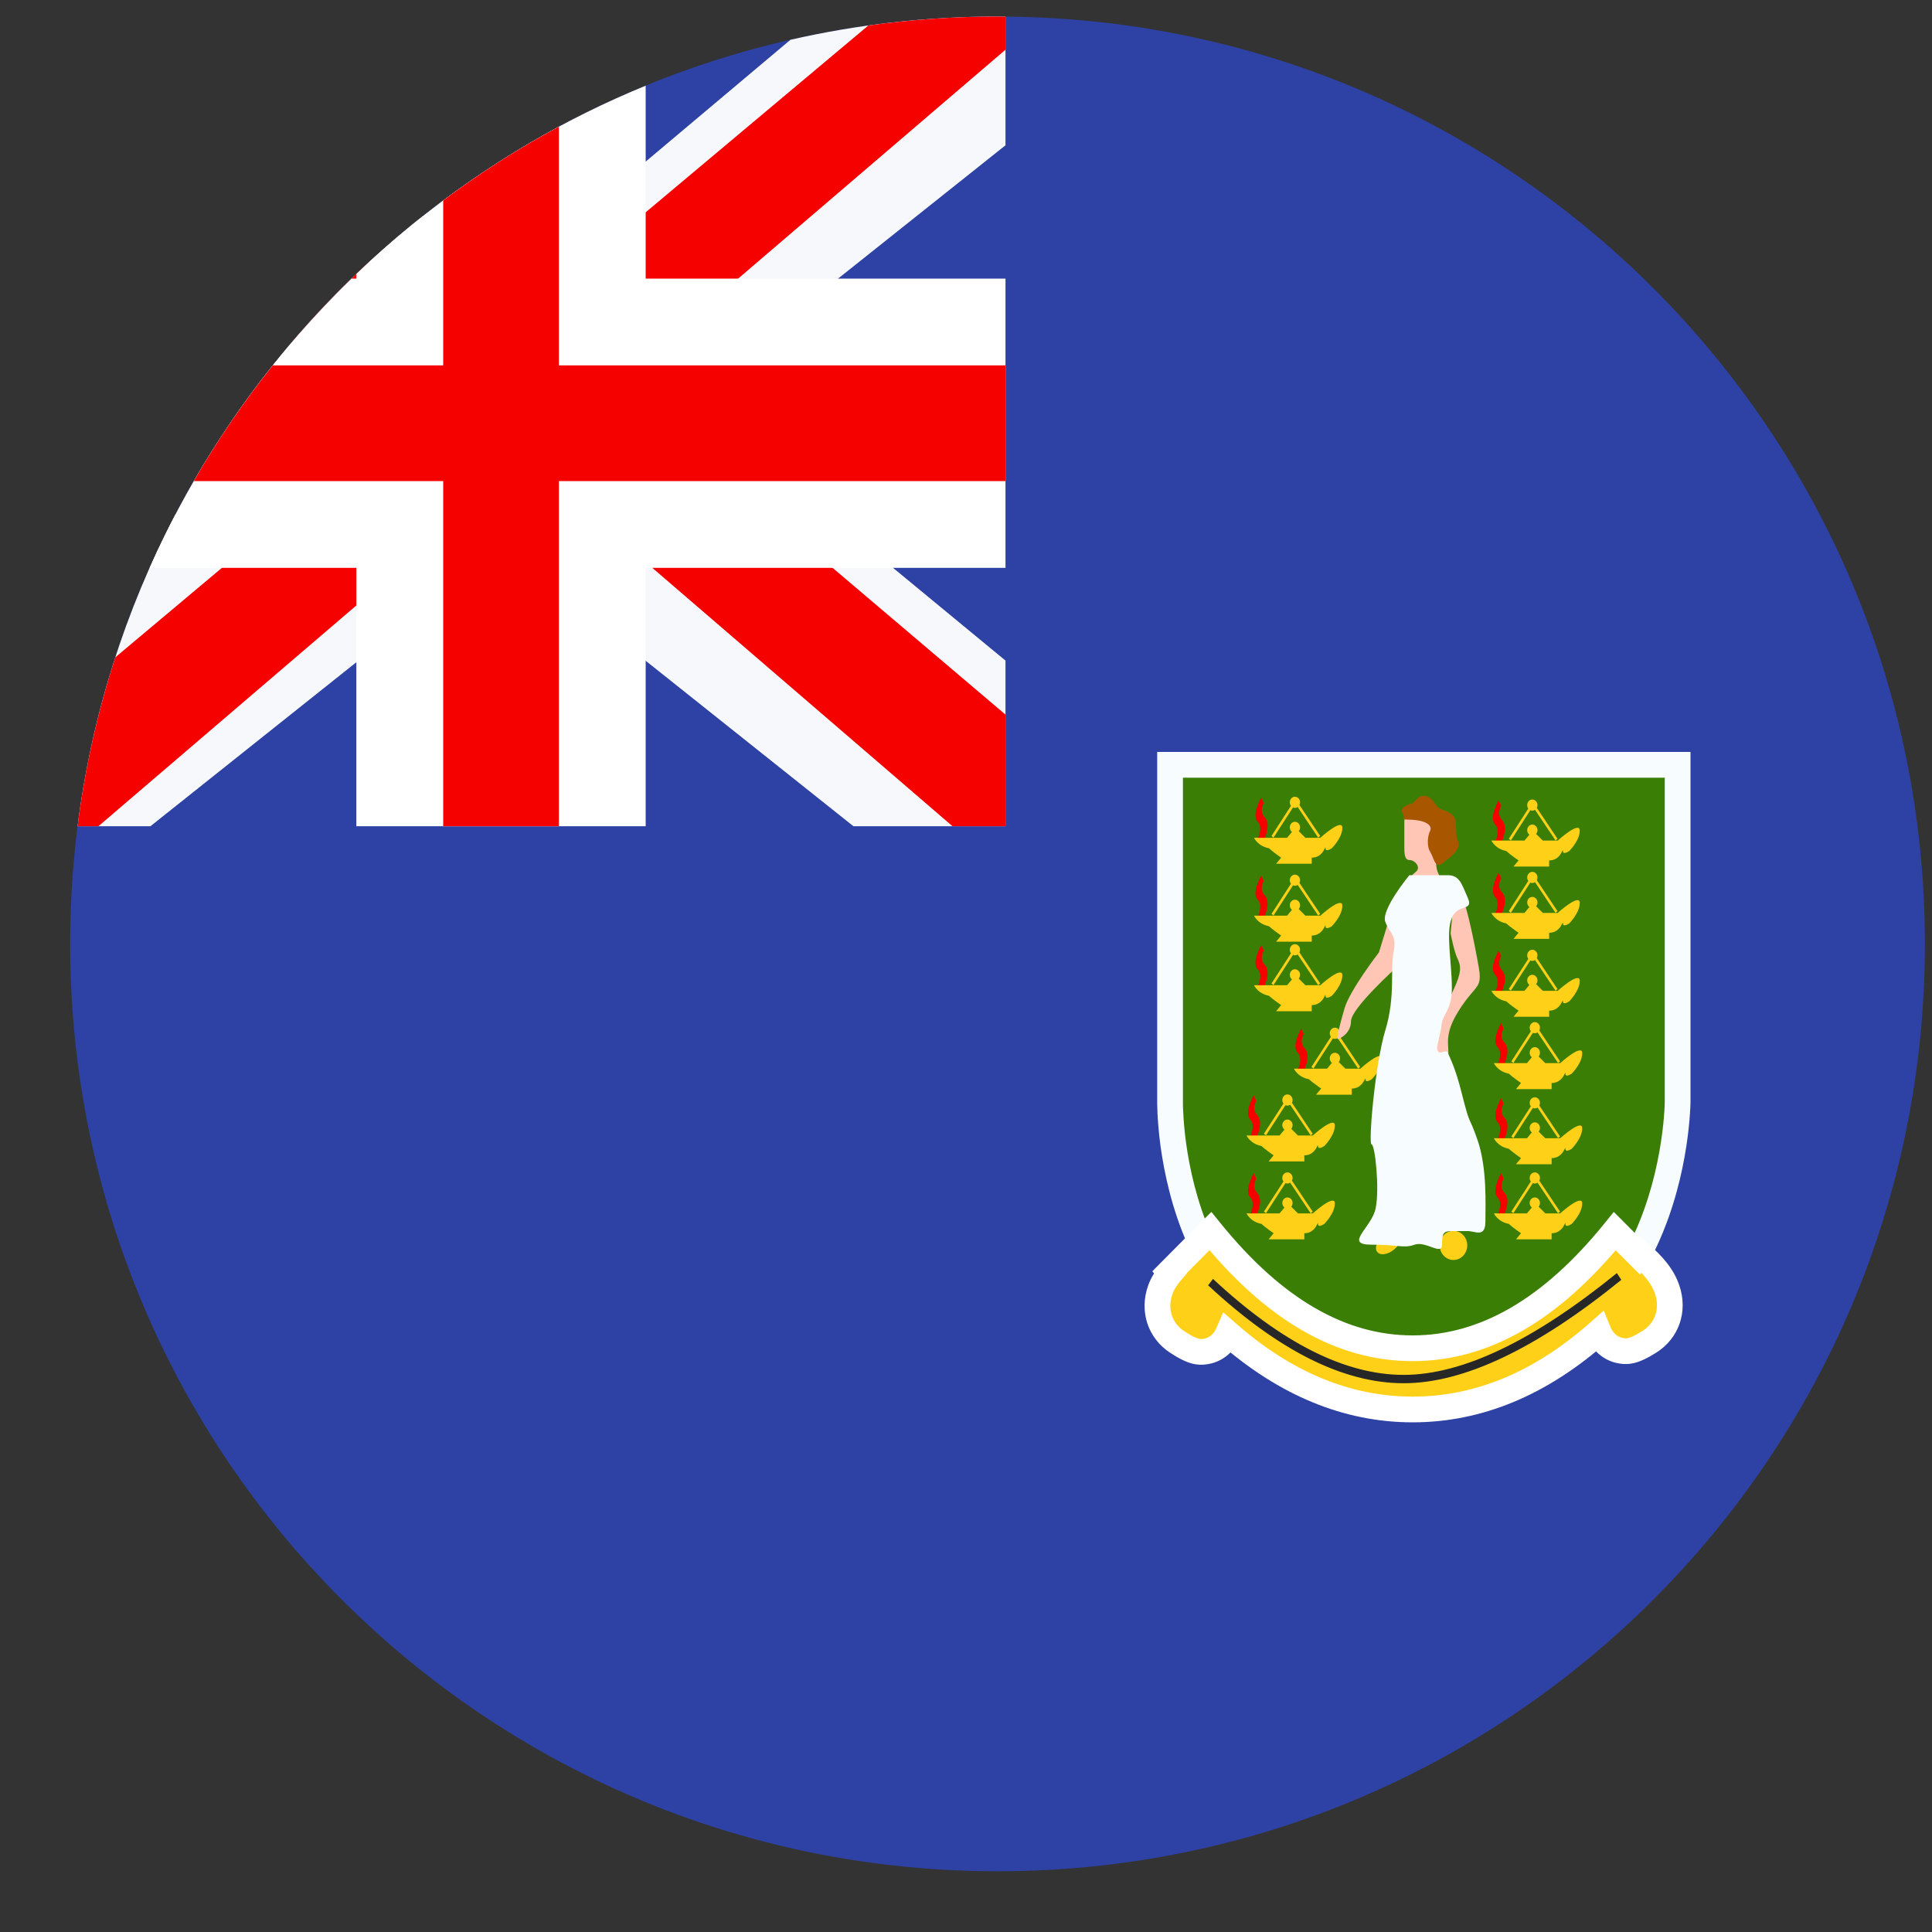 <svg width="25" height="25" viewBox="0 0 25 25" fill="none" xmlns="http://www.w3.org/2000/svg">
<rect x="0" y="0" width="25" height="25" fill="#333333" stroke="none"/>
<path d="M12.908 24.214C19.536 24.214 24.908 18.842 24.908 12.214C24.908 5.587 19.536 0.214 12.908 0.214C6.281 0.214 0.908 5.587 0.908 12.214C0.908 18.842 6.281 24.214 12.908 24.214Z" fill="#2E42A5"/>
<path fill-rule="evenodd" clip-rule="evenodd" d="M13.011 6.225H7.232V10.691H5.735V6.225H2.508C2.811 5.699 3.153 5.199 3.53 4.728H5.735V2.594C6.208 2.24 6.708 1.921 7.232 1.639V4.728H13.011V6.225Z" fill="#D9D9D9"/>
<path fill-rule="evenodd" clip-rule="evenodd" d="M11.043 10.691H13.011V8.548L10.188 6.22L8.794 5.238L13.011 1.88V0.215C12.977 0.215 12.943 0.214 12.908 0.214C11.987 0.214 11.09 0.318 10.228 0.515L6.767 3.427L6.495 3.619L6.223 3.427L5.472 2.796C4.757 3.361 4.109 4.005 3.539 4.716L4.196 5.238L2.801 6.22L2.268 6.66C1.623 7.893 1.186 9.252 1.004 10.691H1.947L6.495 7.069L11.043 10.691Z" fill="#F7F8FB"/>
<path fill-rule="evenodd" clip-rule="evenodd" d="M12.325 10.691H13.011V9.247L9.389 6.173L7.438 5.479L7.399 5.448L13.011 0.643V0.215C12.977 0.215 12.943 0.214 12.908 0.214C12.341 0.214 11.783 0.254 11.236 0.33L6.229 4.531L4.775 3.391C4.431 3.708 4.106 4.045 3.802 4.4L5.122 5.459L1.493 8.505C1.265 9.207 1.099 9.938 1.004 10.691H1.274L6.683 6.061L7.105 6.198L12.325 10.691Z" fill="#F50100"/>
<path fill-rule="evenodd" clip-rule="evenodd" d="M13.011 7.348H8.355V10.691H4.611V7.348H1.936C2.167 6.829 2.433 6.328 2.733 5.851C2.893 5.595 3.063 5.345 3.242 5.102C3.636 4.567 4.074 4.067 4.549 3.605H4.611V3.545C5.076 3.1 5.577 2.692 6.109 2.325C6.352 2.158 6.602 1.999 6.857 1.849C7.336 1.569 7.836 1.321 8.355 1.109V3.605H13.011V7.348Z" fill="white"/>
<path fill-rule="evenodd" clip-rule="evenodd" d="M13.011 6.225H7.232V10.691H5.735V6.225H2.508C2.811 5.699 3.153 5.199 3.53 4.728H5.735V2.594C6.208 2.24 6.708 1.921 7.232 1.639V4.728H13.011V6.225Z" fill="#F50100"/>
<path fill-rule="evenodd" clip-rule="evenodd" d="M15.141 9.896V14.245C15.141 14.245 15.076 17.843 18.392 17.843C21.709 17.843 21.709 14.245 21.709 14.245V9.896H15.141Z" fill="#3B7E05"/>
<path fill-rule="evenodd" clip-rule="evenodd" d="M14.974 9.73H21.875V14.245H21.709C21.875 14.245 21.875 14.245 21.875 14.245L21.875 14.246L21.875 14.249L21.875 14.258C21.875 14.266 21.875 14.277 21.874 14.291C21.873 14.319 21.872 14.359 21.868 14.411C21.861 14.513 21.848 14.659 21.821 14.833C21.768 15.18 21.661 15.646 21.445 16.114C21.229 16.582 20.902 17.058 20.407 17.416C19.91 17.776 19.253 18.01 18.392 18.01C17.531 18.01 16.878 17.776 16.387 17.415C15.897 17.056 15.578 16.58 15.371 16.112C15.163 15.643 15.065 15.177 15.017 14.83C14.994 14.656 14.983 14.51 14.978 14.408C14.976 14.357 14.975 14.316 14.974 14.288C14.974 14.274 14.974 14.263 14.974 14.255L14.974 14.246L14.974 14.244V9.73ZM15.307 14.248L15.307 14.249L15.307 14.256C15.307 14.262 15.307 14.271 15.307 14.283C15.307 14.308 15.308 14.345 15.311 14.392C15.315 14.486 15.325 14.622 15.347 14.785C15.392 15.112 15.484 15.546 15.675 15.977C15.866 16.408 16.153 16.831 16.584 17.147C17.013 17.461 17.595 17.677 18.392 17.677C19.189 17.677 19.776 17.461 20.212 17.146C20.649 16.83 20.944 16.406 21.143 15.975C21.342 15.543 21.442 15.109 21.492 14.782C21.517 14.619 21.53 14.483 21.536 14.389C21.539 14.342 21.541 14.305 21.541 14.28C21.542 14.268 21.542 14.259 21.542 14.253L21.542 14.246L21.542 14.245L21.542 10.063H15.307L15.307 14.248Z" fill="#F7FCFF"/>
<path fill-rule="evenodd" clip-rule="evenodd" d="M15.134 16.461L15.662 15.931C16.488 16.951 17.356 17.447 18.28 17.447C19.203 17.447 20.071 16.951 20.895 15.931L21.196 16.232L21.209 16.213C21.392 16.369 21.514 16.515 21.572 16.683C21.667 16.958 21.565 17.222 21.343 17.362C21.288 17.396 21.244 17.422 21.206 17.44C21.115 17.482 21.043 17.5 20.936 17.47C20.826 17.439 20.735 17.355 20.687 17.239C19.938 17.902 19.134 18.239 18.28 18.239C17.433 18.239 16.635 17.907 15.891 17.256C15.841 17.37 15.748 17.451 15.639 17.48C15.531 17.509 15.459 17.489 15.37 17.445C15.331 17.427 15.288 17.401 15.233 17.365C15.014 17.222 14.917 16.956 15.017 16.683C15.044 16.609 15.087 16.54 15.143 16.473C15.14 16.469 15.137 16.465 15.134 16.461Z" fill="#FFD018"/>
<path d="M15.662 15.931L15.792 15.826L15.675 15.682L15.544 15.813L15.662 15.931ZM15.134 16.461L15.016 16.344L14.911 16.45L15.005 16.566L15.134 16.461ZM20.895 15.931L21.013 15.813L20.882 15.682L20.766 15.826L20.895 15.931ZM21.196 16.232L21.078 16.35L21.221 16.493L21.334 16.326L21.196 16.232ZM21.209 16.213L21.316 16.086L21.174 15.966L21.071 16.12L21.209 16.213ZM20.687 17.239L20.841 17.176L20.752 16.959L20.577 17.114L20.687 17.239ZM15.891 17.256L16 17.131L15.829 16.981L15.738 17.189L15.891 17.256ZM15.144 16.473L15.271 16.58L15.36 16.475L15.273 16.368L15.144 16.473ZM15.544 15.813L15.016 16.344L15.252 16.579L15.78 16.048L15.544 15.813ZM18.28 17.28C17.424 17.28 16.599 16.823 15.792 15.826L15.533 16.035C16.377 17.078 17.288 17.613 18.28 17.613V17.28ZM20.766 15.826C19.96 16.823 19.135 17.28 18.28 17.28V17.613C19.271 17.613 20.182 17.078 21.025 16.036L20.766 15.826ZM21.314 16.115L21.013 15.813L20.777 16.049L21.078 16.35L21.314 16.115ZM21.071 16.12L21.058 16.139L21.334 16.326L21.347 16.307L21.071 16.12ZM21.729 16.629C21.657 16.419 21.51 16.25 21.316 16.086L21.101 16.341C21.275 16.488 21.37 16.61 21.415 16.738L21.729 16.629ZM21.432 17.503C21.72 17.322 21.849 16.977 21.729 16.629L21.415 16.738C21.484 16.94 21.411 17.123 21.255 17.221L21.432 17.503ZM21.276 17.59C21.324 17.568 21.374 17.539 21.432 17.503L21.255 17.221C21.202 17.254 21.165 17.275 21.135 17.289L21.276 17.59ZM20.89 17.63C20.963 17.65 21.032 17.656 21.1 17.646C21.167 17.637 21.224 17.614 21.276 17.59L21.135 17.289C21.096 17.307 21.073 17.314 21.054 17.317C21.037 17.319 21.015 17.319 20.981 17.309L20.89 17.63ZM20.533 17.302C20.598 17.461 20.728 17.584 20.89 17.63L20.981 17.309C20.925 17.294 20.871 17.248 20.841 17.176L20.533 17.302ZM18.28 18.405C19.182 18.405 20.024 18.048 20.797 17.364L20.577 17.114C19.852 17.755 19.086 18.072 18.28 18.072V18.405ZM15.781 17.381C16.55 18.054 17.386 18.405 18.28 18.405V18.072C17.481 18.072 16.72 17.761 16 17.131L15.781 17.381ZM15.681 17.641C15.844 17.598 15.975 17.479 16.043 17.323L15.738 17.189C15.707 17.261 15.652 17.304 15.597 17.319L15.681 17.641ZM15.297 17.595C15.348 17.62 15.405 17.644 15.471 17.654C15.54 17.665 15.608 17.66 15.681 17.641L15.597 17.319C15.562 17.328 15.54 17.328 15.524 17.325C15.505 17.322 15.481 17.314 15.443 17.296L15.297 17.595ZM15.142 17.505C15.199 17.542 15.249 17.572 15.297 17.595L15.443 17.296C15.413 17.281 15.377 17.26 15.325 17.226L15.142 17.505ZM14.86 16.626C14.734 16.971 14.857 17.319 15.142 17.505L15.325 17.226C15.17 17.125 15.1 16.941 15.173 16.74L14.86 16.626ZM15.016 16.366C14.951 16.443 14.896 16.529 14.86 16.626L15.173 16.74C15.192 16.689 15.224 16.636 15.271 16.58L15.016 16.366ZM15.005 16.566C15.008 16.57 15.011 16.574 15.014 16.578L15.273 16.368C15.27 16.364 15.267 16.36 15.264 16.356L15.005 16.566Z" fill="white"/>
<path fill-rule="evenodd" clip-rule="evenodd" d="M16.279 10.847L16.353 10.874C16.414 10.736 16.424 10.63 16.353 10.562L16.351 10.559C16.335 10.534 16.305 10.488 16.353 10.391L16.319 10.321C16.25 10.462 16.219 10.564 16.273 10.633L16.276 10.636L16.279 10.639C16.31 10.667 16.323 10.746 16.279 10.847ZM16.279 11.855L16.353 11.882C16.414 11.744 16.424 11.638 16.353 11.571L16.351 11.568C16.335 11.542 16.305 11.496 16.353 11.399L16.319 11.329C16.25 11.47 16.219 11.572 16.273 11.641L16.276 11.644L16.279 11.647C16.31 11.675 16.323 11.754 16.279 11.855ZM16.353 12.782L16.279 12.755C16.323 12.654 16.31 12.575 16.279 12.547L16.276 12.544L16.273 12.541C16.219 12.472 16.25 12.37 16.319 12.229L16.353 12.299C16.305 12.396 16.335 12.442 16.351 12.468L16.353 12.471C16.424 12.539 16.414 12.644 16.353 12.782ZM16.796 13.835L16.87 13.863C16.931 13.724 16.941 13.619 16.87 13.551L16.868 13.548C16.852 13.522 16.823 13.476 16.87 13.379L16.836 13.309C16.767 13.45 16.736 13.552 16.79 13.621L16.793 13.624L16.796 13.627C16.828 13.655 16.841 13.734 16.796 13.835ZM16.256 14.727L16.182 14.7C16.226 14.598 16.213 14.52 16.182 14.491L16.179 14.489L16.176 14.485C16.122 14.416 16.153 14.315 16.222 14.173L16.256 14.243C16.208 14.341 16.238 14.386 16.254 14.412L16.256 14.415C16.327 14.483 16.317 14.588 16.256 14.727ZM16.182 15.708L16.256 15.735C16.317 15.596 16.327 15.491 16.256 15.423L16.254 15.42C16.238 15.394 16.208 15.349 16.256 15.251L16.222 15.181C16.153 15.323 16.122 15.424 16.176 15.493L16.179 15.497L16.182 15.499C16.213 15.528 16.226 15.606 16.182 15.708ZM19.457 15.735L19.383 15.708C19.427 15.606 19.414 15.528 19.383 15.499L19.38 15.497L19.377 15.493C19.323 15.424 19.354 15.323 19.423 15.181L19.457 15.251C19.409 15.349 19.439 15.394 19.455 15.42L19.457 15.423C19.528 15.491 19.518 15.596 19.457 15.735ZM19.383 14.736L19.457 14.763C19.518 14.624 19.528 14.519 19.457 14.451L19.455 14.448C19.439 14.422 19.409 14.377 19.457 14.279L19.423 14.209C19.354 14.35 19.323 14.452 19.377 14.521L19.38 14.524L19.383 14.527C19.414 14.556 19.427 14.634 19.383 14.736ZM19.457 13.791L19.383 13.763C19.427 13.662 19.414 13.584 19.383 13.555L19.38 13.552L19.377 13.549C19.323 13.48 19.354 13.378 19.423 13.237L19.457 13.307C19.409 13.404 19.439 13.45 19.455 13.476L19.457 13.479C19.528 13.547 19.518 13.652 19.457 13.791ZM19.351 12.827L19.425 12.854C19.485 12.716 19.495 12.611 19.425 12.543L19.423 12.54C19.406 12.514 19.377 12.468 19.425 12.371L19.391 12.301C19.322 12.442 19.291 12.544 19.345 12.613L19.347 12.616L19.351 12.619C19.382 12.647 19.395 12.726 19.351 12.827ZM19.425 11.846L19.351 11.819C19.395 11.718 19.382 11.639 19.351 11.611L19.347 11.608L19.345 11.605C19.291 11.536 19.322 11.434 19.391 11.293L19.425 11.363C19.377 11.46 19.406 11.506 19.423 11.531L19.425 11.535C19.495 11.602 19.485 11.708 19.425 11.846ZM19.351 10.883L19.425 10.91C19.485 10.772 19.495 10.666 19.425 10.598L19.423 10.595C19.406 10.57 19.377 10.524 19.425 10.427L19.391 10.357C19.322 10.498 19.291 10.6 19.345 10.669L19.347 10.672L19.351 10.675C19.382 10.703 19.395 10.782 19.351 10.883Z" fill="#F50100"/>
<path fill-rule="evenodd" clip-rule="evenodd" d="M16.815 10.417C16.82 10.407 16.823 10.395 16.823 10.382C16.823 10.342 16.793 10.31 16.756 10.31C16.72 10.31 16.69 10.342 16.69 10.382C16.69 10.399 16.695 10.415 16.705 10.427L16.453 10.818L16.479 10.839L16.731 10.449C16.739 10.452 16.747 10.454 16.756 10.454C16.769 10.454 16.782 10.45 16.792 10.443L17.057 10.839L17.083 10.817L16.815 10.417ZM16.805 10.755C16.816 10.742 16.823 10.725 16.823 10.706C16.823 10.666 16.793 10.634 16.756 10.634C16.72 10.634 16.69 10.666 16.69 10.706C16.69 10.73 16.701 10.752 16.718 10.765L16.655 10.841H16.227C16.227 10.841 16.274 10.948 16.42 10.976C16.464 11.019 16.578 11.098 16.578 11.098L16.513 11.177H16.974V11.098C17.087 11.097 17.129 11.008 17.144 10.976C17.15 10.963 17.152 10.96 17.152 10.976C17.152 11.033 17.234 10.976 17.234 10.976C17.234 10.976 17.37 10.841 17.37 10.712C17.37 10.582 17.085 10.841 17.085 10.841H16.892L16.805 10.755ZM16.227 11.849H16.655L16.718 11.773C16.701 11.76 16.69 11.739 16.69 11.714C16.69 11.675 16.72 11.642 16.756 11.642C16.793 11.642 16.823 11.675 16.823 11.714C16.823 11.733 16.816 11.75 16.805 11.763L16.892 11.849H17.085C17.085 11.849 17.37 11.591 17.37 11.72C17.37 11.849 17.234 11.985 17.234 11.985C17.234 11.985 17.152 12.041 17.152 11.985C17.152 11.968 17.15 11.971 17.144 11.985C17.129 12.016 17.087 12.105 16.974 12.106V12.185H16.513L16.578 12.106C16.578 12.106 16.464 12.027 16.42 11.985C16.274 11.956 16.227 11.849 16.227 11.849ZM16.815 11.425C16.82 11.415 16.823 11.403 16.823 11.39C16.823 11.351 16.793 11.318 16.756 11.318C16.72 11.318 16.69 11.351 16.69 11.39C16.69 11.407 16.695 11.423 16.705 11.435L16.453 11.826L16.479 11.847L16.731 11.457C16.739 11.46 16.747 11.462 16.756 11.462C16.769 11.462 16.782 11.458 16.792 11.451L17.057 11.847L17.083 11.825L16.815 11.425ZM16.227 12.749H16.655L16.718 12.673C16.701 12.66 16.69 12.639 16.69 12.614C16.69 12.575 16.72 12.542 16.756 12.542C16.793 12.542 16.823 12.575 16.823 12.614C16.823 12.633 16.816 12.65 16.805 12.663L16.892 12.749H17.085C17.085 12.749 17.37 12.491 17.37 12.62C17.37 12.749 17.234 12.885 17.234 12.885C17.234 12.885 17.152 12.941 17.152 12.885C17.152 12.868 17.15 12.871 17.144 12.884C17.129 12.916 17.087 13.005 16.974 13.006V13.085H16.513L16.578 13.006C16.578 13.006 16.464 12.927 16.42 12.885C16.274 12.856 16.227 12.749 16.227 12.749ZM16.815 12.325C16.82 12.315 16.823 12.303 16.823 12.29C16.823 12.251 16.793 12.218 16.756 12.218C16.72 12.218 16.69 12.251 16.69 12.29C16.69 12.307 16.695 12.323 16.705 12.336L16.453 12.726L16.479 12.747L16.731 12.357C16.739 12.36 16.747 12.362 16.756 12.362C16.769 12.362 16.782 12.358 16.792 12.351L17.057 12.747L17.083 12.726L16.815 12.325ZM16.744 13.829H17.172L17.235 13.753C17.218 13.74 17.207 13.719 17.207 13.694C17.207 13.655 17.237 13.623 17.274 13.623C17.311 13.623 17.34 13.655 17.34 13.694C17.34 13.713 17.334 13.73 17.323 13.743L17.41 13.829H17.603C17.603 13.829 17.887 13.571 17.887 13.7C17.887 13.829 17.751 13.965 17.751 13.965C17.751 13.965 17.669 14.021 17.669 13.965C17.669 13.948 17.668 13.952 17.662 13.965C17.646 13.996 17.604 14.085 17.492 14.086V14.165H17.03L17.096 14.086C17.096 14.086 16.982 14.007 16.937 13.965C16.791 13.937 16.744 13.829 16.744 13.829ZM17.332 13.405C17.337 13.395 17.34 13.383 17.34 13.37C17.34 13.331 17.311 13.298 17.274 13.298C17.237 13.298 17.207 13.331 17.207 13.37C17.207 13.388 17.213 13.403 17.222 13.416L16.97 13.806L16.996 13.827L17.248 13.437C17.256 13.441 17.265 13.443 17.274 13.443C17.287 13.443 17.299 13.438 17.309 13.432L17.574 13.827L17.6 13.806L17.332 13.405ZM16.13 14.693H16.558L16.621 14.617C16.604 14.604 16.593 14.583 16.593 14.559C16.593 14.519 16.623 14.487 16.659 14.487C16.696 14.487 16.726 14.519 16.726 14.559C16.726 14.577 16.719 14.594 16.709 14.607L16.795 14.693H16.988C16.988 14.693 17.273 14.435 17.273 14.564C17.273 14.693 17.137 14.829 17.137 14.829C17.137 14.829 17.055 14.886 17.055 14.829C17.055 14.812 17.053 14.816 17.047 14.829C17.032 14.86 16.99 14.949 16.878 14.95V15.029H16.416L16.481 14.95C16.481 14.95 16.367 14.871 16.323 14.829C16.177 14.8 16.13 14.693 16.13 14.693ZM16.718 14.27C16.723 14.259 16.726 14.247 16.726 14.235C16.726 14.195 16.696 14.162 16.659 14.162C16.623 14.162 16.593 14.195 16.593 14.235C16.593 14.252 16.598 14.267 16.608 14.28L16.355 14.67L16.382 14.691L16.634 14.301C16.642 14.305 16.65 14.307 16.659 14.307C16.672 14.307 16.684 14.303 16.695 14.296L16.96 14.691L16.986 14.67L16.718 14.27ZM16.13 15.701H16.558L16.621 15.625C16.604 15.612 16.593 15.591 16.593 15.567C16.593 15.527 16.623 15.495 16.659 15.495C16.696 15.495 16.726 15.527 16.726 15.567C16.726 15.585 16.719 15.602 16.709 15.615L16.795 15.701H16.988C16.988 15.701 17.273 15.443 17.273 15.572C17.273 15.701 17.137 15.837 17.137 15.837C17.137 15.837 17.055 15.894 17.055 15.837C17.055 15.82 17.053 15.824 17.047 15.837C17.032 15.868 16.99 15.957 16.878 15.958V16.037H16.416L16.481 15.958C16.481 15.958 16.367 15.879 16.323 15.837C16.177 15.809 16.13 15.701 16.13 15.701ZM16.718 15.278C16.723 15.267 16.726 15.255 16.726 15.243C16.726 15.203 16.696 15.171 16.659 15.171C16.623 15.171 16.593 15.203 16.593 15.243C16.593 15.26 16.598 15.275 16.608 15.288L16.355 15.678L16.382 15.699L16.634 15.309C16.642 15.313 16.65 15.315 16.659 15.315C16.672 15.315 16.684 15.311 16.695 15.304L16.96 15.7L16.986 15.678L16.718 15.278ZM19.331 15.701H19.759L19.822 15.625C19.805 15.612 19.794 15.591 19.794 15.567C19.794 15.527 19.824 15.495 19.86 15.495C19.897 15.495 19.927 15.527 19.927 15.567C19.927 15.585 19.92 15.602 19.91 15.615L19.996 15.701H20.189C20.189 15.701 20.474 15.443 20.474 15.572C20.474 15.701 20.338 15.837 20.338 15.837C20.338 15.837 20.256 15.894 20.256 15.837C20.256 15.82 20.254 15.824 20.248 15.837C20.233 15.868 20.191 15.957 20.078 15.958V16.037H19.617L19.682 15.958C19.682 15.958 19.568 15.879 19.524 15.837C19.378 15.809 19.331 15.701 19.331 15.701ZM19.919 15.278C19.924 15.267 19.927 15.255 19.927 15.243C19.927 15.203 19.897 15.171 19.86 15.171C19.824 15.171 19.794 15.203 19.794 15.243C19.794 15.26 19.799 15.275 19.809 15.288L19.557 15.678L19.583 15.699L19.835 15.309C19.843 15.313 19.851 15.315 19.86 15.315C19.873 15.315 19.886 15.311 19.896 15.304L20.161 15.7L20.187 15.678L19.919 15.278ZM19.331 14.729H19.759L19.822 14.653C19.805 14.64 19.794 14.619 19.794 14.595C19.794 14.555 19.824 14.523 19.86 14.523C19.897 14.523 19.927 14.555 19.927 14.595C19.927 14.613 19.92 14.63 19.91 14.643L19.996 14.729H20.189C20.189 14.729 20.474 14.471 20.474 14.6C20.474 14.729 20.338 14.865 20.338 14.865C20.338 14.865 20.256 14.921 20.256 14.865C20.256 14.848 20.254 14.852 20.248 14.865C20.233 14.896 20.191 14.985 20.078 14.986V15.065H19.617L19.682 14.986C19.682 14.986 19.568 14.907 19.524 14.865C19.378 14.836 19.331 14.729 19.331 14.729ZM19.919 14.306C19.924 14.295 19.927 14.283 19.927 14.271C19.927 14.231 19.897 14.199 19.86 14.199C19.824 14.199 19.794 14.231 19.794 14.271C19.794 14.288 19.799 14.303 19.809 14.316L19.557 14.706L19.583 14.727L19.835 14.337C19.843 14.341 19.851 14.343 19.86 14.343C19.873 14.343 19.886 14.339 19.896 14.332L20.161 14.727L20.187 14.706L19.919 14.306ZM19.331 13.757H19.759L19.822 13.681C19.805 13.668 19.794 13.647 19.794 13.623C19.794 13.583 19.824 13.55 19.86 13.55C19.897 13.55 19.927 13.583 19.927 13.623C19.927 13.641 19.92 13.658 19.91 13.671L19.996 13.757H20.189C20.189 13.757 20.474 13.499 20.474 13.628C20.474 13.757 20.338 13.893 20.338 13.893C20.338 13.893 20.256 13.949 20.256 13.893C20.256 13.876 20.254 13.88 20.248 13.893C20.233 13.924 20.191 14.013 20.078 14.014V14.093H19.617L19.682 14.014C19.682 14.014 19.568 13.935 19.524 13.893C19.378 13.864 19.331 13.757 19.331 13.757ZM19.919 13.334C19.924 13.323 19.927 13.311 19.927 13.298C19.927 13.259 19.897 13.226 19.86 13.226C19.824 13.226 19.794 13.259 19.794 13.298C19.794 13.316 19.799 13.331 19.809 13.344L19.557 13.734L19.583 13.755L19.835 13.365C19.843 13.368 19.851 13.37 19.86 13.37C19.873 13.37 19.886 13.366 19.896 13.36L20.161 13.755L20.187 13.734L19.919 13.334ZM19.299 12.821H19.727L19.79 12.745C19.773 12.732 19.762 12.711 19.762 12.686C19.762 12.647 19.791 12.614 19.828 12.614C19.865 12.614 19.895 12.647 19.895 12.686C19.895 12.705 19.888 12.722 19.877 12.735L19.964 12.821H20.157C20.157 12.821 20.442 12.563 20.442 12.692C20.442 12.821 20.306 12.957 20.306 12.957C20.306 12.957 20.224 13.013 20.224 12.957C20.224 12.94 20.222 12.944 20.216 12.957C20.201 12.988 20.159 13.077 20.046 13.078V13.157H19.585L19.65 13.078C19.65 13.078 19.536 12.999 19.491 12.957C19.345 12.928 19.299 12.821 19.299 12.821ZM19.886 12.397C19.892 12.387 19.895 12.375 19.895 12.362C19.895 12.323 19.865 12.29 19.828 12.29C19.791 12.29 19.762 12.323 19.762 12.362C19.762 12.38 19.767 12.395 19.776 12.408L19.524 12.798L19.55 12.819L19.802 12.429C19.81 12.432 19.819 12.434 19.828 12.434C19.841 12.434 19.853 12.43 19.863 12.423L20.128 12.819L20.154 12.798L19.886 12.397ZM19.299 11.813H19.727L19.79 11.737C19.773 11.724 19.762 11.703 19.762 11.678C19.762 11.639 19.791 11.606 19.828 11.606C19.865 11.606 19.895 11.639 19.895 11.678C19.895 11.697 19.888 11.714 19.877 11.727L19.964 11.813H20.157C20.157 11.813 20.442 11.555 20.442 11.684C20.442 11.813 20.306 11.949 20.306 11.949C20.306 11.949 20.224 12.005 20.224 11.949C20.224 11.932 20.222 11.935 20.216 11.948C20.201 11.98 20.159 12.069 20.046 12.07V12.149H19.585L19.65 12.07C19.65 12.07 19.536 11.991 19.491 11.949C19.345 11.92 19.299 11.813 19.299 11.813ZM19.886 11.389C19.892 11.379 19.895 11.367 19.895 11.354C19.895 11.315 19.865 11.282 19.828 11.282C19.791 11.282 19.762 11.315 19.762 11.354C19.762 11.371 19.767 11.387 19.776 11.399L19.524 11.79L19.55 11.811L19.802 11.421C19.81 11.424 19.819 11.426 19.828 11.426C19.841 11.426 19.853 11.422 19.863 11.415L20.128 11.811L20.154 11.79L19.886 11.389Z" fill="#FFD018"/>
<path fill-rule="evenodd" clip-rule="evenodd" d="M18.067 11.597L17.843 12.325C17.843 12.325 17.467 12.811 17.398 13.049C17.329 13.287 17.291 13.445 17.31 13.445C17.329 13.445 17.482 13.377 17.482 13.213C17.482 13.049 18.067 12.521 18.067 12.521L18.241 11.597H18.067Z" fill="#FFC6B5"/>
<path fill-rule="evenodd" clip-rule="evenodd" d="M19.886 10.453C19.892 10.443 19.895 10.431 19.895 10.418C19.895 10.378 19.865 10.346 19.828 10.346C19.791 10.346 19.762 10.378 19.762 10.418C19.762 10.435 19.767 10.451 19.776 10.463L19.524 10.854L19.551 10.875L19.802 10.485C19.81 10.488 19.819 10.49 19.828 10.49C19.841 10.49 19.853 10.486 19.863 10.479L20.128 10.875L20.154 10.854L19.886 10.453ZM19.877 10.791C19.888 10.778 19.895 10.761 19.895 10.742C19.895 10.703 19.865 10.67 19.828 10.67C19.791 10.67 19.762 10.703 19.762 10.742C19.762 10.767 19.773 10.788 19.79 10.801L19.727 10.877H19.299C19.299 10.877 19.346 10.984 19.491 11.012C19.536 11.055 19.65 11.134 19.65 11.134L19.585 11.213H20.046V11.134C20.159 11.133 20.201 11.044 20.216 11.012C20.222 10.999 20.224 10.996 20.224 11.012C20.224 11.069 20.306 11.012 20.306 11.012C20.306 11.012 20.442 10.877 20.442 10.748C20.442 10.618 20.157 10.877 20.157 10.877H19.964L19.877 10.791Z" fill="#FFD018"/>
<path fill-rule="evenodd" clip-rule="evenodd" d="M18.613 11.305C18.619 11.319 18.624 11.329 18.624 11.343C18.624 11.385 18.446 11.446 18.317 11.446C18.189 11.446 18.239 11.343 18.317 11.285C18.396 11.228 18.311 11.129 18.239 11.129C18.171 11.129 18.172 11.032 18.172 10.955C18.172 10.951 18.172 10.947 18.172 10.943V10.642C18.172 10.521 18.204 10.535 18.267 10.562C18.304 10.578 18.351 10.598 18.408 10.598C18.504 10.598 18.509 10.62 18.523 10.68C18.532 10.716 18.544 10.766 18.582 10.834C18.642 10.941 18.629 10.966 18.61 11.005C18.598 11.03 18.582 11.062 18.582 11.129C18.582 11.239 18.6 11.279 18.613 11.305ZM18.771 12.078L18.809 11.669C18.809 11.669 18.771 11.519 18.86 11.519C18.948 11.519 19.086 12.235 19.136 12.523C19.167 12.706 19.138 12.74 19.054 12.839C19.006 12.894 18.941 12.97 18.86 13.105C18.724 13.329 18.733 13.46 18.74 13.56C18.744 13.627 18.748 13.679 18.707 13.737C18.612 13.87 18.573 13.744 18.535 13.621C18.532 13.612 18.529 13.603 18.526 13.594C18.49 13.479 18.656 13.13 18.768 12.893C18.783 12.862 18.797 12.833 18.809 12.807C18.916 12.579 18.906 12.499 18.86 12.404C18.814 12.309 18.771 12.078 18.771 12.078Z" fill="#FFC6B5"/>
<path fill-rule="evenodd" clip-rule="evenodd" d="M18.986 16.115C18.986 16.22 18.906 16.304 18.808 16.304C18.709 16.304 18.63 16.22 18.63 16.115C18.63 16.011 18.709 15.927 18.808 15.927C18.906 15.927 18.986 16.011 18.986 16.115ZM18.04 16.168C17.96 16.235 17.863 16.25 17.823 16.202C17.782 16.154 17.814 16.061 17.894 15.994C17.974 15.927 18.071 15.912 18.111 15.96C18.152 16.008 18.12 16.101 18.04 16.168Z" fill="#FFD018"/>
<path fill-rule="evenodd" clip-rule="evenodd" d="M18.274 10.397C18.274 10.397 18.089 10.435 18.151 10.527C18.212 10.62 18.07 10.596 18.274 10.608C18.478 10.62 18.533 10.694 18.506 10.749C18.478 10.803 18.456 10.94 18.506 11.021C18.555 11.103 18.571 11.246 18.659 11.175C18.747 11.103 18.916 11.005 18.864 10.877C18.812 10.749 18.885 10.599 18.772 10.527C18.659 10.455 18.634 10.499 18.569 10.397C18.505 10.295 18.409 10.267 18.342 10.332C18.274 10.397 18.274 10.397 18.274 10.397Z" fill="#A95601"/>
<path fill-rule="evenodd" clip-rule="evenodd" d="M18.237 11.325C18.237 11.325 17.866 11.773 17.926 11.93C17.987 12.088 18.078 12.096 18.033 12.32C17.987 12.544 18.06 12.891 17.926 13.332C17.792 13.773 17.704 14.808 17.748 14.808C17.792 14.808 17.854 15.379 17.801 15.635C17.748 15.892 17.381 16.106 17.748 16.106C18.115 16.106 18.159 16.157 18.305 16.106C18.452 16.055 18.66 16.253 18.66 16.106C18.66 15.96 18.676 15.93 18.787 15.93C18.899 15.93 18.893 15.93 18.992 15.93C19.091 15.93 19.221 16.022 19.221 15.804C19.221 15.585 19.245 15.116 19.119 14.751C18.992 14.387 19.035 14.62 18.911 14.132C18.838 13.843 18.781 13.729 18.737 13.628C18.706 13.558 18.618 13.68 18.597 13.572C18.59 13.535 18.65 13.319 18.651 13.291C18.655 13.118 18.787 13.088 18.787 12.791C18.787 12.445 18.705 12.066 18.787 11.876C18.87 11.686 19.073 11.8 18.992 11.615C18.911 11.431 18.885 11.325 18.732 11.325C18.58 11.325 18.237 11.325 18.237 11.325Z" fill="#F7FCFF"/>
<path d="M15.633 16.632L15.696 16.549C16.586 17.378 17.408 17.791 18.163 17.791C18.919 17.791 19.84 17.353 20.922 16.474L20.98 16.561C19.882 17.452 18.944 17.899 18.163 17.899C17.383 17.899 16.54 17.476 15.633 16.632Z" fill="#272727"/>
</svg>
